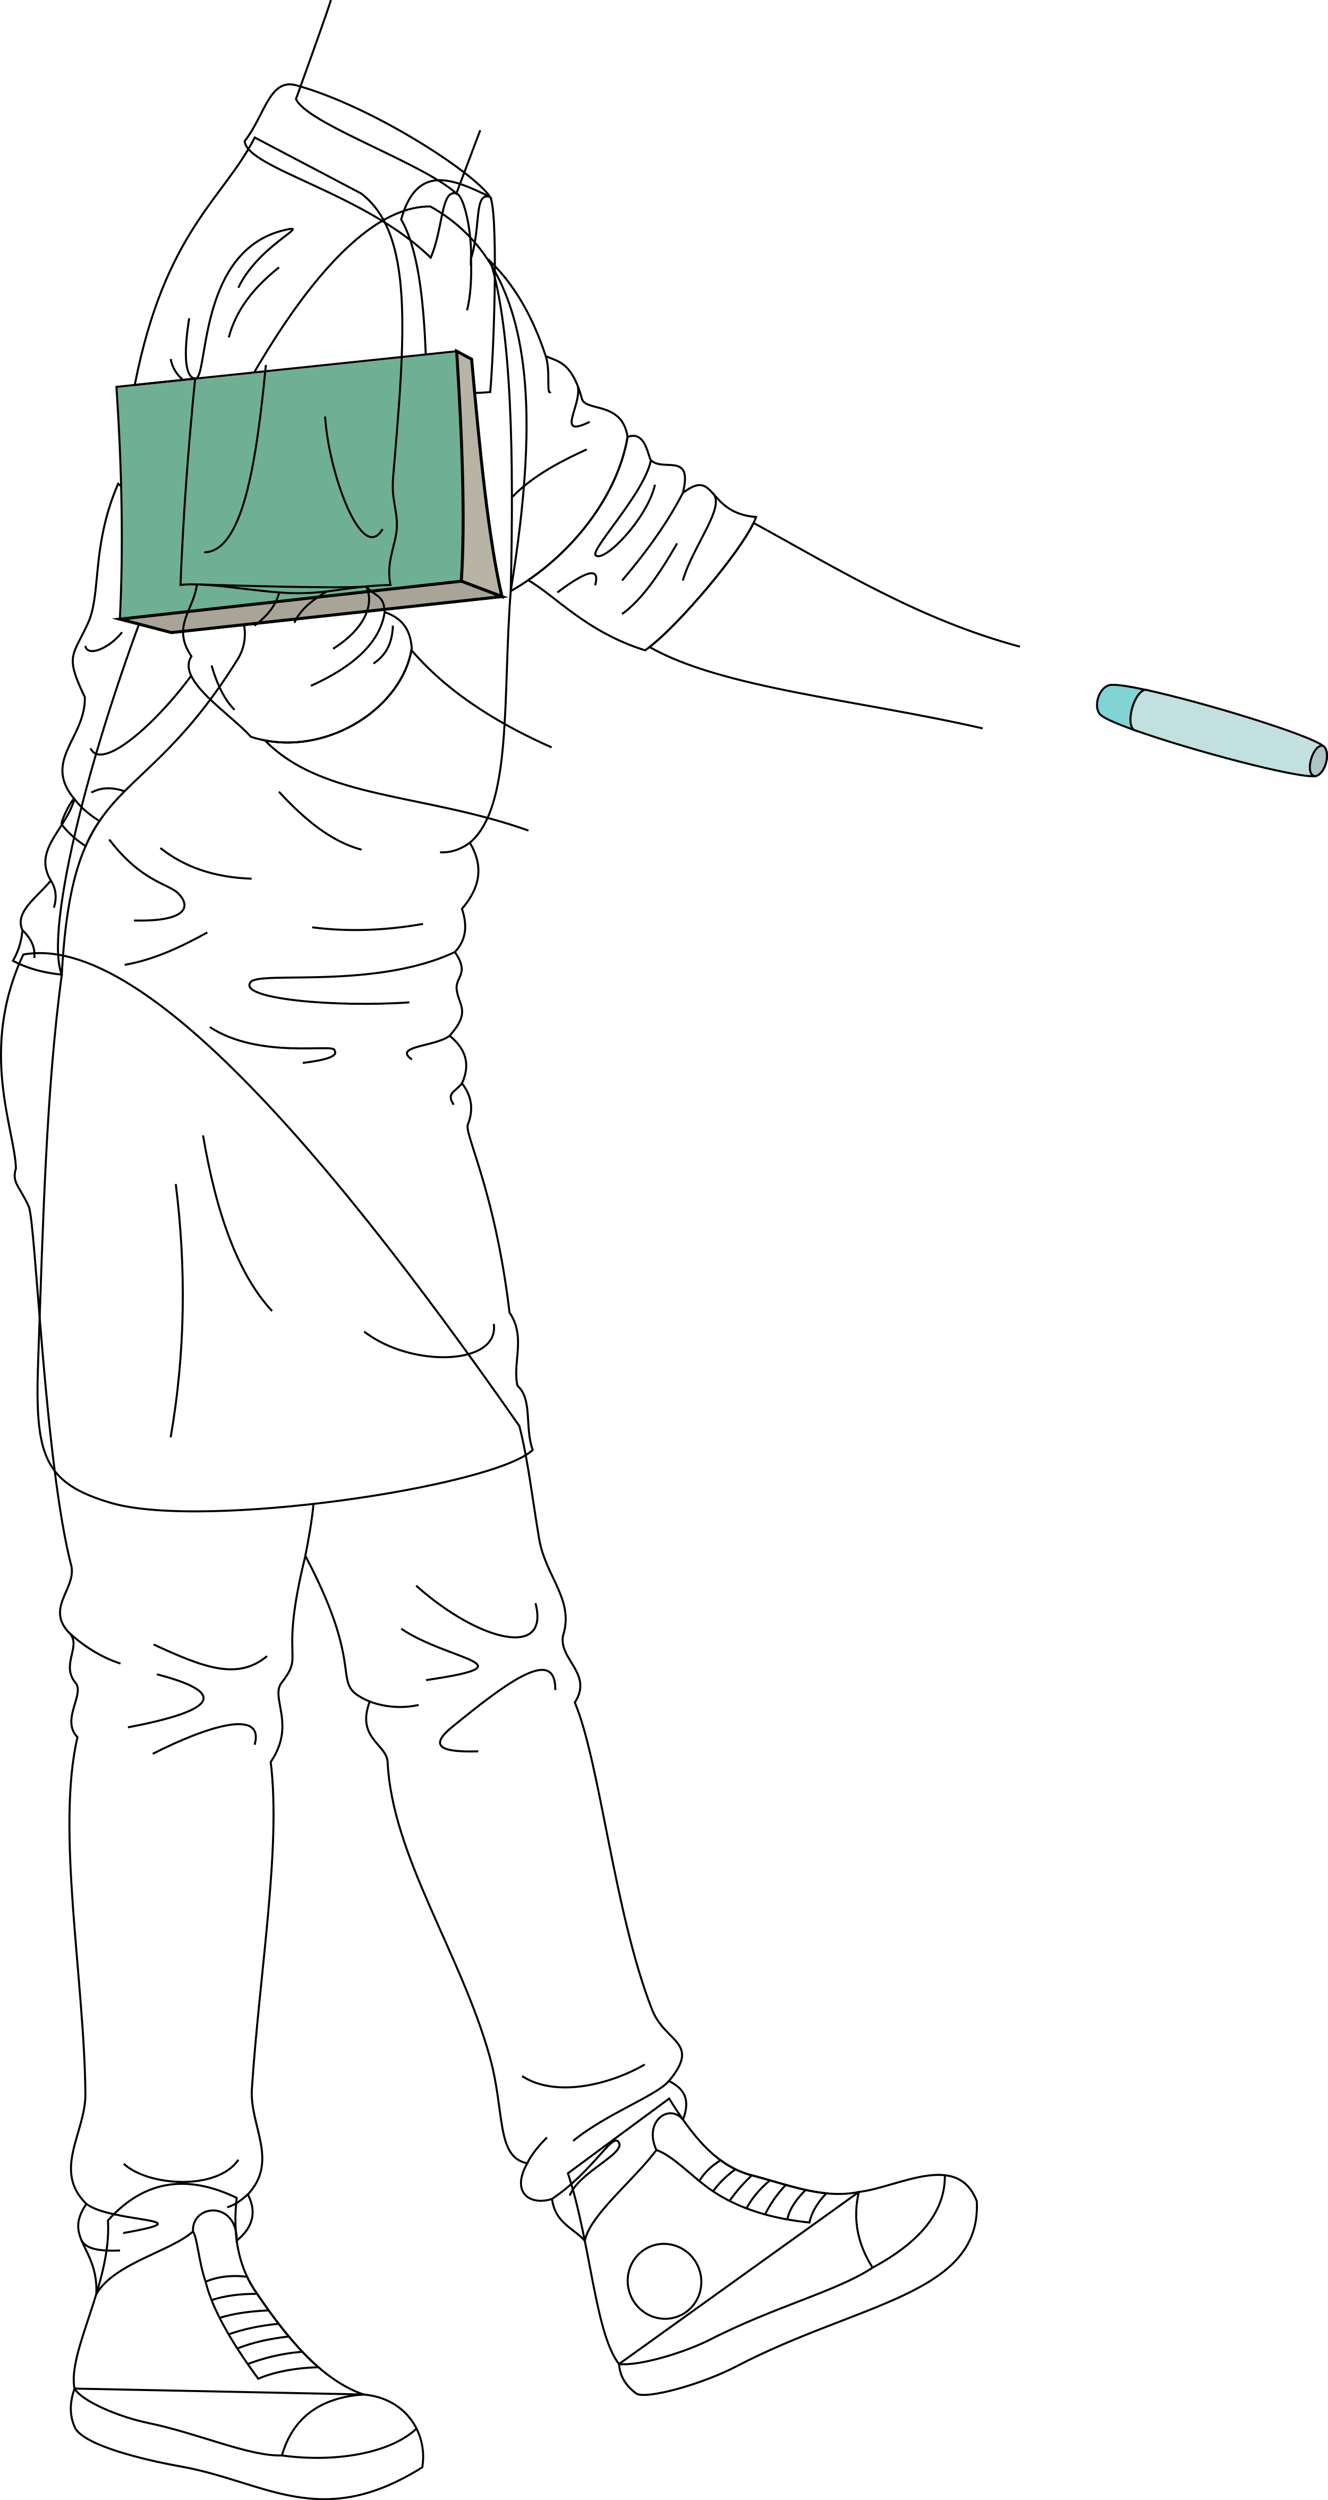 <svg id="presence" xmlns="http://www.w3.org/2000/svg" viewBox="0 0 1319.47 2483.45">
  <defs>
    <style>
      .cls-1 {
        fill: none;
      }

      .cls-1, .cls-2, .cls-3, .cls-4, .cls-5, .cls-6, .cls-7 {
        stroke: #000;
        stroke-miterlimit: 10;
      }

      .cls-1, .cls-2, .cls-5, .cls-6, .cls-7 {
        stroke-width: 2px;
      }

      .cls-2 {
        fill: #6fb094;
      }

      .cls-3 {
        fill: #b7b3a5;
      }

      .cls-3, .cls-4 {
        stroke-width: 3px;
      }

      .cls-4 {
        fill: #a8a498;
      }

      .cls-5 {
        fill: #80d4d4;
      }

      .cls-6 {
        fill: #c3e0e0;
      }

      .cls-7 {
        fill: #abc4c4;
      }
    </style>
  </defs>
  <title>dishroomLancet</title>
  <g id="bennettSoleSide">
    <path class="cls-1" d="M853.34,2177.27c39.26-4.67,98.19-40.82,117.2,9.33,4.57,92.87-117.66,100.69-238.25,163.59-35.68,18.61-89.58,33-99.8,27.51-10.8-7.82-16.7-17.62-17.43-29.53Z"/>
    <path class="cls-1" d="M361.16,2378.44c44.27,3.89,63.88,40.9,58.38,72.34-101.37,63.65-155.6,14.19-239.68-.79-37.22-6.63-94.87-20.64-105.08-37.93-6-12.84-5.55-25.48-.73-39.48Z"/>
  </g>
  <g id="bennettShoe">
    <path class="cls-1" d="M664.86,2084.5c22.22,35.67,46.2,67.09,82.16,76.28,34.37,8.78,70.64,23.92,106.32,16.49-6.13,26-1.72,51.12,13.67,75.19-36.16,23.75-96.24,38.14-161.15,71.3-25.12,12.83-70.65,26.7-90.8,24.41-23.83-30.08-28.24-121.2-50.78-189.45Z"/>
    <path class="cls-1" d="M235.18,2183.13c-3.88,34.22.55,66.12,18.56,92.77,31.11,46,65.09,87.88,107.42,102.54-42.68,3-70.15,22.69-81.06,60.55-32.74,1-83.46-22.12-132.81-32.23-28.24-5.79-65.54-21.26-73.24-34.18-7.26-36.82,37.18-105.56,33.2-167C144.59,2163.83,187.86,2160.37,235.18,2183.13Z"/>
  </g>
  <g id="bennettShoelace">
    <path class="cls-1" d="M253.74,2275.9a108.21,108.21,0,0,1-8.15-14.29c-13.12-1.88-28.94-.7-41.26,4.86,6.87,28.24,26.85,61.82,52.29,96.36,16.09-7.15,39.61-11.06,59.81-11.43C293.55,2331.54,273.09,2304.54,253.74,2275.9Z"/>
    <path class="cls-1" d="M804.29,2207.59c2.09-10.18,8.07-19.78,16.77-29-25-2.47-50-11.71-74-17.85a89.82,89.82,0,0,1-31-15q-13.76,8.34-21.21,20.61C722.54,2189.89,759.5,2203.12,804.29,2207.59Z"/>
  </g>
  <ellipse id="converseLogo" class="cls-1" cx="660.39" cy="2265.91" rx="36.46" ry="37.33" transform="translate(-771.6 389.78) rotate(-21.1)"/>
  <g id="clothesOverlapLine">
    <path class="cls-1" d="M652.15,2135.6c12.7,4.32,25.71,16.74,42.61,30.81"/>
    <path class="cls-1" d="M191.69,2216.46c4.44,6,5.83,30.92,12.64,50"/>
    <path class="cls-1" d="M210.22,2284.67c13.74-4.51,29-6.28,45.27-6.18"/>
    <path class="cls-1" d="M218.22,2302.32c14-4.4,30.54-6.65,48.76-7.41"/>
    <path class="cls-1" d="M227.17,2318.69c15-5.33,31.59-8.74,49.68-10.5"/>
    <path class="cls-1" d="M235.82,2332.76c15.05-6.1,32.36-9.8,51.15-11.92"/>
    <path class="cls-1" d="M246.18,2348.23A195.23,195.23,0,0,1,300.39,2336"/>
    <path class="cls-1" d="M708.48,2176.69a94.36,94.36,0,0,1,22.27-21.91"/>
    <path class="cls-1" d="M724.85,2186.17A159.48,159.48,0,0,1,747,2160.78"/>
    <path class="cls-1" d="M741.71,2193.58c5.29-10.13,13.23-19.34,23.23-27.84"/>
    <path class="cls-1" d="M760.14,2199.59a120.1,120.1,0,0,1,20.62-29.31"/>
    <path class="cls-1" d="M782.24,2204.56c2.14-10.21,8.71-19.92,18.25-29.29"/>
  </g>
  <g id="clothesDisplayLine">
    <path class="cls-1" d="M867,2252.46c46.46-25,72.23-55.12,71.82-91.81"/>
    <path class="cls-1" d="M280.1,2439c48.2,6.72,105.19-.19,133.77-26.64"/>
  </g>
  <path id="bennettJeans" class="cls-1" d="M23.14,948.14c-44.6,95.26-8.18,174-7.32,212.5-4.42,14,3.59,17.41,12.75,37.81,6.92,15.42,15.92,256.38,42.5,357.76,3.93,22.64-26.06,41.32-2,66,12.25,12.53-9,31.55,5.9,49.21,9.69,11.49-14.88,36.77,2,54.14-21.39,92,6.89,241.13,7.88,354.34.33,38.38-33.06,76,1,109.25-23.62,34.45,11.81,42.33,9.91,89.38,18.14-30.66,73.75-42.13,96-62-1.53-27.36,43.75-31.29,43.5,9.09,15.88-12.94,20.15-28.12,11-45.89,31.07-33.32,1.64-68.34,4-104.73,7.55-115.26,29.19-240.24,18.71-324.81,25.59-37.41-.81-63.81,10.82-78.75,23.62-30.32-3-18.7,23.63-126,64,121.06,20.67,126,63.93,144.72-13.74,36.38,16.9,42.28,17.76,60,4.57,93.47,72.38,189.1,101.38,292.33,15.51,55.18,6,100.15,37.4,106.3-16.73,29.53,3,42.32,24.61,35.43,3.14,23.84,20.67,28.55,32.58,41.52,4.88-25.33,48.49-59.88,71.13-90.1-13.16-28.19,12.44-46.89,26.39-30.28,8.21-21.27-.17-31.38-13.95-38.27,32.2-39-3.7-37.66-16.74-70.87-37.54-95.6-51.57-245.12-76.77-305.12,18.33-28.58-15.75-42.33-11.81-66,11.61-36.25-17.19-58.56-23.62-96.46-6.94-40.87-11-78.4-19.69-112.2C308.09,1118.76,133.11,927.91,23.14,948.14Z"/>
  <g id="clothesOverlapLine-2" data-name="clothesOverlapLine">
    <path class="cls-1" d="M303.36,1545.39c3.23-15.91,6.42-34.09,8.15-51.56"/>
  </g>
  <g id="clothesFoldLine">
    <path class="cls-1" d="M265.35,1645c-29.77,24.87-64.18,10.69-112.73-11.53"/>
    <path class="cls-1" d="M69.1,1622.16c12.64,11.61,30,23.66,50.6,30.24"/>
    <path class="cls-1" d="M253,1733.05c10.24-36.62-47.73-18.11-101.22,9"/>
    <path class="cls-1" d="M155.91,1663.1c68.26,17.67,63.1,35.24-28.8,52.66"/>
    <path class="cls-1" d="M532,1592.33c14.82,56-56.78,37.85-118.49-17.28"/>
    <path class="cls-1" d="M398.66,1617.84c47.73,32.09,130.84,35.38,24.69,51"/>
    <path class="cls-1" d="M367.29,1690.11a86.27,86.27,0,0,0,48.65,3.44"/>
    <path class="cls-1" d="M551.72,1678.73c.62-44.16-47.9-7.91-102.86,37-24.59,20.12-7.61,24.92,26.33,23.87"/>
    <path class="cls-1" d="M640.6,2050.68c-38.33,22-90.52,32.1-121.79,11.52"/>
    <path class="cls-1" d="M523.83,2148.75c4.77-9.42,11.75-17.76,19.66-25.65"/>
    <path class="cls-1" d="M548.44,2184.18c40.33-27,59.2-64.61,65.82-57,9.76,11.26-39.12,29.89-48.18,53.66"/>
    <path class="cls-1" d="M664.59,2067.05c-12.29,14.62-61.9,32.31-95.11,59.48"/>
    <path class="cls-1" d="M236.82,2145.27c-20.68,30.86-89.49,26.54-113.87,4"/>
    <path class="cls-1" d="M246.18,2179.66c-6.82,6.36-13.64,10.93-20.47,12.83"/>
    <path class="cls-1" d="M85.83,2189.1c24.47,19.13,122,13.88,36.51,29"/>
    <path class="cls-1" d="M80.83,2225c5.3,10.15,21,11,38.42,10.43"/>
  </g>
  <path id="dishroomApron" class="cls-1" d="M507.46,587.13c-8.21,103.72,2,213.74-40.61,249.94,11.88,20.07,13,41.49-7.88,65.66,5.58,16.35,4.38,30.94-7,42.9,14.88,21.89.53,24.19,1.75,36.78,1.56,16.13,14.88,21.89-7,46.4,15.39,12.48,21.32,27.7,12.26,47.28q14.41,18.3,6.13,40.28c-5.25,7.88,26.27,63,41.15,187.37,16.64,24.51,2.63,49.9,7.88,72.67,15.23,13.71,7,41.15,15.13,63.82-38.28,36.63-327,79.31-418.59,52.71-67.82-19.68-76.07-47.77-72.8-140.34,5-141.83,8.07-270,23.52-384.53-35.75-86.83,187.26-764.7,366.14-763C535.86,265.15,535.24,415,507.46,587.13Z"/>
  <g id="dishroomShirt">
    <path class="cls-1" d="M61.39,968.07q-27.95-2.73-48.53-13.77a71.35,71.35,0,0,0,9.41-30.43c-8-17.86,14-32,28.26-49.26C32.25,844,65.08,824.65,74,793.75,41.62,755.34,85.33,733,84.27,692.43c-20.11-42-12-40.15,3.2-73.57,13.3-29.22,3.2-76.77,29.92-138.33C187.89,536.86,268.05,603.47,236,655.05,136.51,815.05,72.54,762.8,61.39,968.07Z"/>
    <path class="cls-1" d="M398.58,217.91c19.5,33.77,24.34,97.74,25.28,169.76,19.35,3.3,40.66,3.52,63.21,1.81,4.5-51.55,7.67-181.43-.09-193.85C449.44,177.3,414.28,162.3,398.58,217.91Z"/>
    <path class="cls-1" d="M487.34,259.79c23.16,22.58,41.65,53.57,54.91,94,11.62,5.28,25.8,5.21,35.91,42.24,3.61,13.24,40.12,2.11,45.4,38-10.56,62.3-60.13,121.43-116.1,153.11C510.63,454.08,508.46,328.42,487.34,259.79Z"/>
  </g>
  <path id="dishroomApronLace" class="cls-1" d="M74,793.75c6.58,8.58,15,15.72,24.88,21.8a148.07,148.07,0,0,0-13.75,24.93c-9.34-6.11-17.4-13.1-23.62-21.34C59.08,818,71.58,792.57,74,793.75Z"/>
  <path id="dishroomCollar" class="cls-1" d="M243.08,140.25c20-25.5,24.59-62.84,51.18-55.55C369,105.18,470.59,171,487,195.63c-16.39-5.46-8.93,29.32-19,61.2.91-24.59-6.46-62.49-14.57-64.66-15.62-4.2-12.75,34.6-25.5,63.75C361.48,191.26,245.81,167.58,243.08,140.25Z"/>
  <g id="book">
    <path id="bookCover" class="cls-2" d="M453.76,348.86l-338.08,35.4c5.5,82.43,7,159.77,3.42,230.72l339.23-37.69C462.36,517.11,459.22,436.31,453.76,348.86Z"/>
    <path id="paperStackLight" class="cls-3" d="M498.73,592.57c-13.28-56.61-22-144-30.12-235.72l-14.85-8c5.46,87.45,8.6,168.25,4.57,228.43Z"/>
    <polygon id="paperStackDark" class="cls-4" points="498.73 592.57 458.33 577.29 119.1 614.98 170.33 628.34 498.73 592.57"/>
  </g>
  <g id="bennettSleeves">
    <path class="cls-1" d="M382.22,608c-.89-17.63-8.87-14.63-18.4-25.48-24.56,2.41-139.55-1.16-168.25-2-2.65,25-25.7,41.71-5.33,71.39-15.73,23.58,38,56.34,59,79.93,70.11,22.93,150-26.21,159.87-87.8C408,628.25,402.07,614.81,382.22,608Z"/>
    <path class="cls-1" d="M678.42,489.71c10.55-41.24-19.68-20.63-31.65-32.61-2.88-2.87-5-30-23.21-23.08-9.46,55.8-50.21,109.05-98.82,142.32C551.12,591,581.65,627.4,641,646c32-22.47,101-104.83,110.21-132.44C701.31,509.73,712,463.82,678.42,489.71Z"/>
  </g>
  <path id="dishroomShirt-2" data-name="dishroomShirt" class="cls-1" d="M387.89,581.05c-39.16.91-58.14,8.25-92.9,8.2s-89.24-11.6-115.66-8.2q3.94-99.55,14.56-205l-60,6.29c30-152.85,88.26-184.73,119.23-245.75l105.64,55.56c52.9,40.23,43.72,141.16,31.88,281.42-2,23.33,4.29,32.17,3.64,50.09S383.33,556.46,387.89,581.05Z"/>
  <g id="lancetPen">
    <path id="penCapLight" class="cls-5" d="M1137.93,685.13c-17.56-3.77-30.69-5.69-35.46-4.62-11.38,2.56-16.74,23.17-8.54,29.94,4.3,3.53,16.33,8.71,32.63,14.56C1118.36,718.24,1126.56,687.69,1137.93,685.13Z"/>
    <path id="lancetPenLight" class="cls-6" d="M1314.92,741.08c-14.29-11.42-119.43-43.59-177-56-11.37,2.56-19.57,33.11-11.37,39.88,55.45,19.91,160.49,47.72,179.83,46C1316.36,770.13,1322.87,747.43,1314.92,741.08Z"/>
    <path id="lancetPenDark" class="cls-7" d="M1314.92,741.08h0c-10.05-3.74-19.65,27.82-8.53,29.93h0C1316.36,770.13,1322.87,747.43,1314.92,741.08Z"/>
  </g>
  <g id="skinEastAsian">
    <path class="cls-1" d="M328.69,0c0,2.73-34.61,98.36-34.61,98.36C305,123,418.85,161.2,453.46,192.17l23.68-62.84"/>
    <path class="cls-1" d="M1013.39,642.33c-100.1-26.85-180.12-76.7-264.64-122.91-14.6,30.41-72,98.69-103.34,123.26,71.72,41,205.83,52.25,330.9,80.81"/>
    <path class="cls-1" d="M548.07,742.38c-44-19.57-98.91-49.44-139.29-96.64C398.5,702.46,329,748.06,263.26,735.45c56.91,58.6,157.43,52.4,261.8,89.54"/>
  </g>
  <g id="clothesFoldLine-2" data-name="clothesFoldLine">
    <path class="cls-1" d="M50.53,874.61c4.74,7.63,6.38,16.4,3,27"/>
    <path class="cls-1" d="M22.27,923.87c8.27,8,13.11,17,11.74,27.73"/>
    <path class="cls-1" d="M108.55,833.85c32.19,42.36,59.3,44,68.6,53.61,14.19,14.56,5.52,28.14-44,26.87"/>
    <path class="cls-1" d="M159.38,842.33Q195.22,871,250,872.82"/>
    <path class="cls-1" d="M206,926.19c-26.15,14.45-52.9,27.08-82.17,32.19"/>
    <path class="cls-1" d="M420.28,917.72c-37.44,6.61-74.18,8-110.12,3.38"/>
    <path class="cls-1" d="M359.29,844c-30.55-8.08-57.05-30.4-82.17-57.6"/>
    <path class="cls-1" d="M466.85,837.07c-8.71,6.32-18.35,10.13-29.63,9.49"/>
    <path class="cls-1" d="M446.71,1028.81c-13.72,10.89-56.93,10-37.44,23.59"/>
    <path class="cls-1" d="M208.51,1020.21c49.13,32.19,123.67,16.1,123.67,22.87,4.83,6.31-9.53,10-31.34,12.71"/>
    <path class="cls-1" d="M174.63,1176.08c10.34,83,9.71,166.79-5.09,251.58"/>
    <path class="cls-1" d="M201.73,1127.79c13,76.48,34.29,137.53,68.62,174.5"/>
    <path class="cls-1" d="M490.59,1315c5.93,41.5-82.17,44-128.76,7.62"/>
    <path class="cls-1" d="M459,1076.09c-6.5,8.5-16.06,9.38-8.2,21.21"/>
    <path class="cls-1" d="M452,945.63c-79.13,37.31-193.47,18.69-202.8,29.69-14.38,17,84.71,25.41,157.56,20.33"/>
    <path class="cls-1" d="M90.76,787.27c9.7-5.32,20.76-5.58,33-1.3"/>
    <path class="cls-1" d="M89.92,743.22c10.94,23.84,65.22-24.57,100-72"/>
    <path class="cls-1" d="M121.26,628c-13.55,17-34.73,24.57-36.43,13.56"/>
    <path class="cls-1" d="M210.2,661.05c5.94,20.26,13.56,34.73,22.87,44.05"/>
    <path class="cls-1" d="M252.8,621.48c12.24-9.13,21.26-19.75,24.58-33"/>
    <path class="cls-1" d="M292.51,618.61c4.72-11.39,16-21.68,32.28-31.14"/>
    <path class="cls-1" d="M363.82,582.52c8.7,18.21-2.14,42.64-32.84,61.88"/>
    <path class="cls-1" d="M382.22,608c-4.47,29.74-30.21,53.81-73.34,73.24"/>
    <path class="cls-1" d="M390.33,621.48c-.42,14.78-4.94,28-19.23,37.65"/>
    <path class="cls-1" d="M181.91,377.33a34.49,34.49,0,0,1-12.31-20.76"/>
    <path class="cls-1" d="M188,316.13c-4.92,30.14-5.49,58.51,5.85,59.94,13.69,1.73,1.29-126.56,88.12-147.37,30.35-7.28-24.38,13.68-45.2,57.09"/>
    <path class="cls-1" d="M277.25,265.57c-24.07,19.09-42.51,41.3-49.95,69.59"/>
    <path class="cls-1" d="M264.17,362.52C254.56,462,241,547.7,202.91,548.67"/>
    <path class="cls-1" d="M323.05,413.66c3,54.13,36.28,147.87,57.1,111.82"/>
    <path class="cls-1" d="M542.25,353.77c5,15.29.18,39.37,5,35.51"/>
    <path class="cls-1" d="M585.93,419c-34.62,17-7.79-16.23-11.83-35.46"/>
    <path class="cls-1" d="M583,446.38c-28.49,12.94-55,27.44-74.33,47.58"/>
    <path class="cls-1" d="M672.76,539.75c-17,29.48-34.62,55.81-54.71,70.18"/>
    <path class="cls-1" d="M678.42,489.71c-14.55,28.23-35,57.24-60.37,86.92"/>
    <path class="cls-1" d="M591.28,581.38c5.53-19.41-9.49-14-37.47,7.14"/>
    <path class="cls-1" d="M646.77,457.1c-6.72,33.29-60.91,89.27-54.89,94.55,8.68,7.61,51.74-37.47,58.88-70.18"/>
    <path class="cls-1" d="M708,489.71c13.85,12.75-19.61,52.42-29.57,86.92"/>
  </g>
  <g id="clothesDisplayLine-2" data-name="clothesDisplayLine">
    <path class="cls-1" d="M468,256.83c.74,22.56-.84,39-3.94,51.38"/>
  </g>
</svg>
